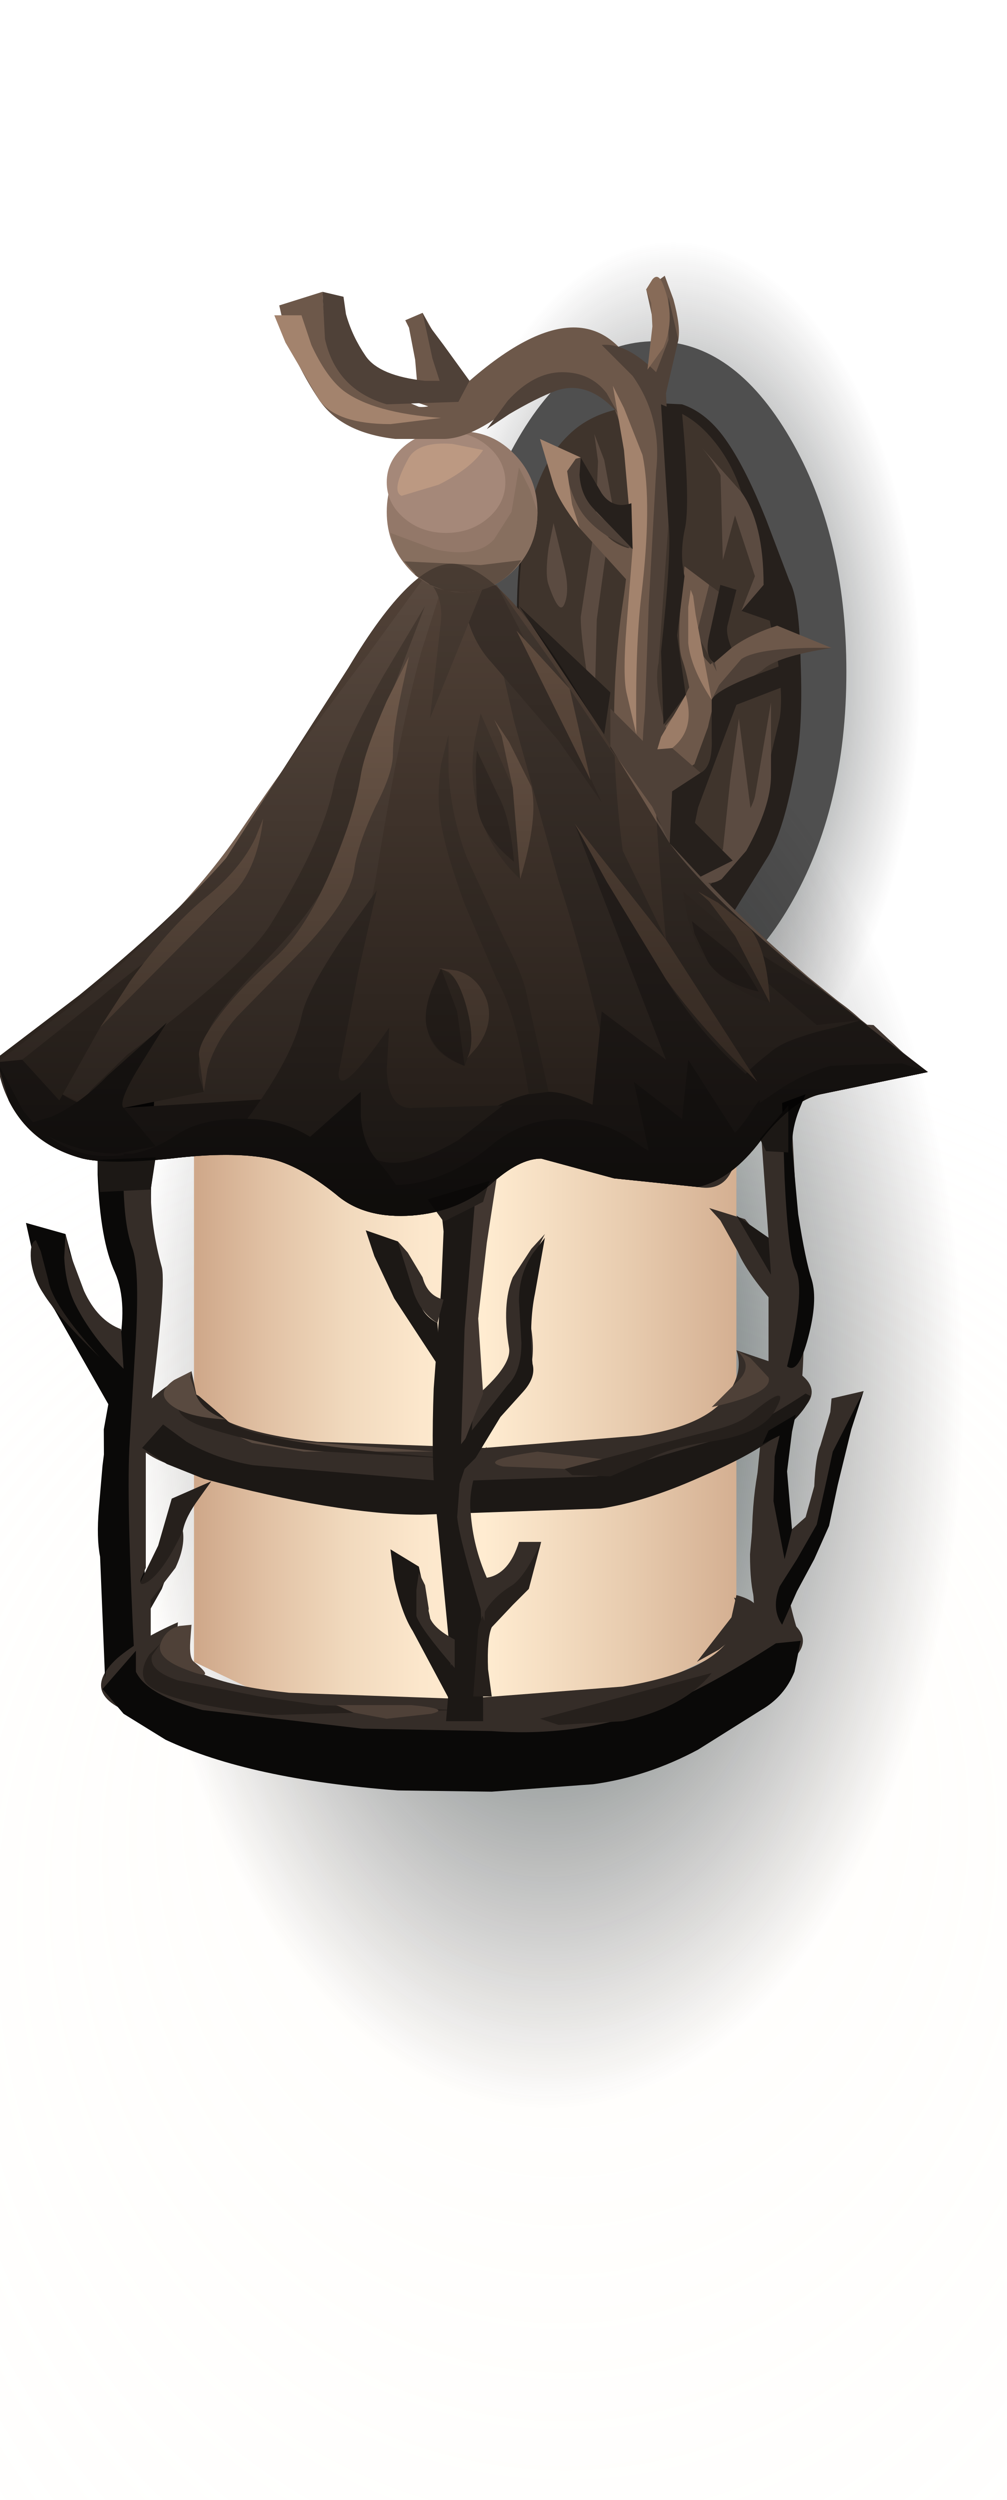 <?xml version="1.0" encoding="UTF-8" standalone="no"?>
<svg xmlns:xlink="http://www.w3.org/1999/xlink" height="101.1px" width="40.75px" xmlns="http://www.w3.org/2000/svg">
  <g transform="matrix(1.0, 0.0, 0.0, 1.0, 0.0, 0.0)">
    <use height="126.2" transform="matrix(1.0, 0.0, 0.0, 1.0, -33.0, 38.15)" width="112.9" xlink:href="#shape0"/>
    <use height="17.25" transform="matrix(0.0, 0.825, -1.268, 0.0, 38.221, 0.072)" width="66.45" xlink:href="#sprite0"/>
    <use height="12.95" transform="matrix(0.0, 1.016, -1.201, 0.0, 34.25, 13.8)" width="26.3" xlink:href="#sprite1"/>
    <use height="17.25" transform="matrix(0.0, 1.357, -2.142, 0.0, 40.664, 11.001)" width="66.45" xlink:href="#sprite0"/>
    <use height="61.3" transform="matrix(1.0, 0.0, 0.0, 1.0, -0.15, 11.15)" width="37.7" xlink:href="#shape3"/>
    <use height="0.0" id="price_tag_pt" transform="matrix(1.0, 0.0, 0.0, 1.0, 21.45, 80.45)" width="0.0" xlink:href="#sprite2"/>
  </g>
  <defs>
    <g id="shape0" transform="matrix(1.0, 0.0, 0.0, 1.0, 33.0, -38.15)">
      <path d="M23.45 38.15 Q46.85 38.15 63.4 56.65 79.9 75.1 79.9 101.25 79.9 127.4 63.4 145.85 46.85 164.35 23.45 164.35 0.1 164.35 -16.45 145.85 -33.0 127.4 -33.0 101.25 -33.0 75.1 -16.45 56.65 0.1 38.15 23.45 38.15" fill="url(#gradient0)" fill-rule="evenodd" stroke="none"/>
    </g>
    <radialGradient cx="0" cy="0" fx="505.6" fy="0" gradientTransform="matrix(-0.002, -0.077, -0.069, 0.002, 23.45, 101.25)" gradientUnits="userSpaceOnUse" id="gradient0" r="819.2" spreadMethod="pad">
      <stop offset="0.012" stop-color="#fff8ed" stop-opacity="0.176"/>
      <stop offset="0.882" stop-color="#fff6e8" stop-opacity="0.0"/>
    </radialGradient>
    <g id="sprite0" transform="matrix(1.0, 0.0, 0.0, 1.0, -6.45, 0.45)">
      <use height="17.25" transform="matrix(1.0, 0.0, 0.0, 1.0, 6.45, -0.45)" width="66.45" xlink:href="#shape1"/>
    </g>
    <g id="shape1" transform="matrix(1.0, 0.0, 0.0, 1.0, -6.45, 0.45)">
      <path d="M63.2 14.3 Q53.45 16.8 39.7 16.8 25.9 16.8 16.2 14.3 6.45 11.8 6.45 8.2 6.45 4.7 16.2 2.1 25.9 -0.45 39.7 -0.45 53.5 -0.45 63.2 2.1 72.9 4.7 72.9 8.2 72.9 11.8 63.2 14.3" fill="url(#gradient1)" fill-rule="evenodd" stroke="none"/>
    </g>
    <radialGradient cx="0" cy="0" gradientTransform="matrix(0.03, 0.0, 0.0, -0.011, 39.7, 8.2)" gradientUnits="userSpaceOnUse" id="gradient1" r="819.2" spreadMethod="pad">
      <stop offset="0.0" stop-color="#001f20" stop-opacity="0.851"/>
      <stop offset="0.875" stop-color="#231f20" stop-opacity="0.0"/>
    </radialGradient>
    <g id="sprite1" transform="matrix(1.0, 0.0, 0.0, 1.0, 0.0, 0.0)">
      <use height="12.95" transform="matrix(1.0, 0.0, 0.0, 1.0, 0.0, 0.0)" width="26.3" xlink:href="#shape2"/>
    </g>
    <g id="shape2" transform="matrix(1.0, 0.0, 0.0, 1.0, 0.0, 0.0)">
      <path d="M26.3 6.45 Q26.3 9.15 22.45 11.05 18.6 12.95 13.15 12.95 7.7 12.95 3.85 11.05 0.0 9.15 0.0 6.45 0.0 3.8 3.85 1.9 7.7 0.0 13.15 0.0 18.6 0.0 22.45 1.9 26.3 3.8 26.3 6.45" fill="#4f4f4f" fill-rule="evenodd" stroke="none"/>
    </g>
    <g id="shape3" transform="matrix(1.0, 0.0, 0.0, 1.0, 0.15, -11.15)">
      <path d="M27.6 16.35 Q28.65 16.7 29.45 17.9 30.2 19.0 31.0 21.0 L31.95 23.5 Q32.35 24.2 32.4 26.8 32.5 29.4 32.2 30.9 31.75 33.5 31.1 34.6 L29.55 37.1 Q28.05 38.95 26.15 38.75 24.4 38.55 23.1 37.0 21.9 35.6 21.65 34.05 21.25 31.5 21.0 27.7 20.75 23.0 21.25 21.6 22.2 19.05 23.6 17.85 24.6 16.95 26.55 16.3 L27.6 16.35" fill="#26201c" fill-rule="evenodd" stroke="none"/>
      <path d="M23.0 17.6 Q24.1 16.5 26.1 16.4 27.5 16.35 28.6 17.5 29.55 18.5 30.0 19.9 L30.9 23.65 30.0 24.7 31.15 25.1 31.45 26.55 Q31.7 28.2 31.55 29.05 L30.85 32.0 Q30.3 34.05 29.65 34.8 L28.4 36.15 Q27.85 36.55 26.95 36.55 26.15 36.55 25.95 35.9 L25.85 35.25 24.8 36.25 23.05 34.7 Q22.0 33.6 21.6 32.4 21.15 31.2 21.15 29.15 L21.0 25.15 Q20.95 22.75 21.4 20.75 21.9 18.65 23.0 17.6" fill="#3f342c" fill-rule="evenodd" stroke="none"/>
      <path d="M24.05 17.55 L24.45 18.6 24.8 20.5 24.5 22.5 24.15 25.05 24.05 28.95 Q23.5 26.0 23.5 24.95 L24.1 21.05 24.2 18.65 24.05 17.55" fill="#5b4b41" fill-rule="evenodd" stroke="none"/>
      <path d="M22.4 21.15 L22.85 23.0 Q23.05 23.9 22.85 24.4 22.65 24.95 22.2 23.65 22.05 23.25 22.2 22.15 L22.4 21.15" fill="#5b4b41" fill-rule="evenodd" stroke="none"/>
      <path d="M29.15 18.95 L30.0 19.9 29.25 22.65 29.15 18.95" fill="#5b4b41" fill-rule="evenodd" stroke="none"/>
      <path d="M30.45 33.3 L29.25 34.4 29.55 31.55 29.9 29.05 30.45 33.3" fill="#5b4b41" fill-rule="evenodd" stroke="none"/>
      <path d="M29.8 45.9 L29.8 66.55 27.05 67.85 Q23.45 69.2 19.15 69.6 14.85 70.0 10.9 68.65 L7.85 67.2 7.85 45.9 29.8 45.9" fill="url(#gradient2)" fill-rule="evenodd" stroke="none"/>
      <path d="M3.2 40.25 Q6.95 37.2 9.15 34.7 L14.1 27.0 Q16.7 22.65 18.4 22.8 20.2 23.0 23.0 27.4 L27.1 34.1 Q29.45 37.3 37.55 43.35 L33.2 44.25 Q32.05 44.5 30.8 46.1 29.6 47.7 28.25 48.0 L24.85 47.65 21.9 46.85 Q21.0 46.85 19.85 47.9 18.55 49.0 16.7 49.15 14.75 49.3 13.6 48.3 12.1 47.1 10.9 46.85 9.4 46.55 6.9 46.85 4.45 47.1 3.35 46.85 1.25 46.3 0.35 44.5 L-0.15 42.8 3.2 40.25" fill="#6d584a" fill-rule="evenodd" stroke="none"/>
      <path d="M20.0 25.7 L20.1 23.65 22.35 26.8 26.5 33.0 Q28.1 35.55 32.7 39.5 L36.95 42.95 Q35.55 43.2 33.85 43.8 30.45 44.95 28.9 46.65 27.85 47.85 26.4 47.0 L25.2 45.9 Q23.95 39.65 22.6 35.6 L20.8 29.15 20.0 25.7" fill="#594a40" fill-rule="evenodd" stroke="none"/>
      <path d="M9.8 33.5 Q11.9 30.4 14.9 26.45 L17.2 23.3 17.95 23.55 18.7 23.95 17.75 24.15 17.05 26.35 Q16.15 29.65 15.25 35.25 14.55 39.5 11.55 44.4 L8.4 44.9 3.3 44.6 0.6 43.35 -0.1 42.95 3.45 40.25 Q7.5 36.9 9.8 33.5" fill="#776254" fill-rule="evenodd" stroke="none"/>
      <path d="M3.95 45.15 L6.25 44.2 6.15 46.6 Q6.05 49.25 6.2 50.35 6.4 51.65 6.2 54.0 L5.75 57.6 Q5.5 58.75 5.85 63.5 L6.25 68.05 4.25 67.85 4.2 57.8 4.75 54.75 Q5.2 52.7 4.65 51.45 4.05 50.15 3.95 47.5 L3.95 45.15" fill="#0a0908" fill-rule="evenodd" stroke="none"/>
      <path d="M32.2 48.3 L32.5 53.0 Q32.6 55.95 32.2 57.2 31.8 58.45 31.75 60.35 L31.75 63.05 Q31.75 64.35 32.4 66.35 L30.65 66.55 Q30.2 62.0 30.65 59.6 L31.1 55.0 31.1 50.05 30.65 43.75 31.95 43.75 32.2 48.3" fill="#352d28" fill-rule="evenodd" stroke="none"/>
      <path d="M23.9 60.7 L17.2 60.9 Q13.0 60.9 7.4 59.4 4.45 58.55 5.8 56.9 6.5 56.1 7.75 55.45 L8.0 56.65 Q9.05 57.9 12.85 58.3 L19.6 58.55 25.9 58.05 Q28.95 57.6 29.65 56.05 30.05 55.3 29.8 54.6 L32.15 55.4 Q33.95 56.5 31.1 57.85 L27.95 59.35 Q25.5 60.4 23.9 60.7" fill="#352d28" fill-rule="evenodd" stroke="none"/>
      <path d="M16.2 71.05 Q11.65 71.05 6.05 69.5 2.95 68.7 4.75 67.05 5.7 66.25 7.2 65.6 L7.1 66.8 Q7.75 68.05 11.7 68.45 L18.7 68.7 25.2 68.2 Q28.85 67.6 29.65 66.05 30.05 65.25 29.7 64.6 L31.9 65.5 Q33.55 66.65 30.6 68.0 25.25 70.5 23.15 70.8 L16.2 71.05" fill="#352d28" fill-rule="evenodd" stroke="none"/>
      <path d="M21.75 20.7 Q21.75 22.05 20.85 23.0 19.95 23.95 18.7 23.95 17.45 23.95 16.55 23.0 15.65 22.05 15.65 20.7 15.65 19.35 16.55 18.4 17.45 17.45 18.7 17.45 19.95 17.45 20.85 18.4 21.75 19.35 21.75 20.7" fill="#937869" fill-rule="evenodd" stroke="none"/>
      <path d="M20.45 19.5 Q20.45 20.35 19.75 20.95 19.05 21.55 18.05 21.55 17.05 21.55 16.35 20.95 15.65 20.35 15.65 19.5 15.65 18.65 16.35 18.05 17.05 17.45 18.05 17.45 19.05 17.45 19.75 18.05 20.45 18.65 20.45 19.5" fill="#a58879" fill-rule="evenodd" stroke="none"/>
      <path d="M5.25 54.8 L5.8 54.8 4.45 56.9 2.2 52.95 Q1.75 52.3 1.35 50.8 L1.05 49.45 2.65 49.9 3.5 53.05 Q3.65 53.95 5.25 54.8" fill="#0a0908" fill-rule="evenodd" stroke="none"/>
      <path d="M21.55 50.9 Q21.1 52.1 21.3 52.8 21.95 55.25 21.0 56.1 L19.65 57.9 18.85 59.15 18.4 57.15 Q20.75 55.4 20.6 54.5 20.3 52.75 20.75 51.65 L21.5 50.5 22.05 49.9 21.55 50.9" fill="#352d28" fill-rule="evenodd" stroke="none"/>
      <path d="M18.25 67.25 L18.25 68.85 16.7 65.95 Q16.25 65.25 15.95 63.85 L15.8 62.65 16.95 63.35 17.4 65.4 Q17.4 65.95 18.25 67.25" fill="#1c1815" fill-rule="evenodd" stroke="none"/>
      <path d="M18.7 64.95 L18.9 64.45 Q19.15 63.9 19.7 63.8 20.6 63.65 21.0 62.35 L21.9 62.35 Q21.15 64.25 20.45 64.5 20.0 64.7 19.6 65.8 L19.3 66.85 18.7 64.95" fill="#352d28" fill-rule="evenodd" stroke="none"/>
      <path d="M5.5 64.35 L6.4 62.5 6.95 60.6 8.55 59.9 8.05 60.6 Q7.5 61.35 7.4 61.9 L6.55 64.25 5.5 66.1 5.5 64.35" fill="#26201c" fill-rule="evenodd" stroke="none"/>
      <path d="M31.75 51.75 L31.9 53.35 Q30.3 51.65 29.85 50.6 L29.15 49.35 28.7 48.85 30.15 49.3 30.6 49.85 31.0 50.75 Q31.0 51.2 31.75 51.75" fill="#352d28" fill-rule="evenodd" stroke="none"/>
      <path d="M32.95 60.1 Q33.0 58.9 33.2 58.45 L33.6 57.1 33.65 56.55 34.95 56.25 34.35 57.5 Q33.75 58.9 33.75 59.6 33.75 61.35 33.05 62.5 L31.15 65.4 31.3 62.5 32.6 61.35 32.95 60.1" fill="#352d28" fill-rule="evenodd" stroke="none"/>
      <path d="M21.05 16.15 Q19.25 17.7 18.0 17.75 L16.0 17.75 Q13.8 17.5 12.9 16.15 12.0 14.8 11.55 13.45 L11.3 12.35 13.05 11.8 13.15 13.3 Q13.5 14.95 14.8 15.55 L16.95 16.45 Q17.75 16.55 19.0 15.4 24.45 10.65 26.3 16.35 27.4 19.45 26.65 24.7 26.1 29.15 26.95 38.0 L25.2 34.4 Q24.5 29.05 25.2 24.4 25.65 21.5 25.4 18.85 25.1 16.3 24.35 15.9 22.45 14.95 21.05 16.15" fill="#6d584a" fill-rule="evenodd" stroke="none"/>
      <path d="M16.95 16.3 L16.8 14.55 16.55 13.25 16.4 12.95 17.1 12.65 17.55 13.45 18.0 14.95 Q18.0 16.0 18.55 16.85 L16.95 16.3" fill="#6d584a" fill-rule="evenodd" stroke="none"/>
      <path d="M25.6 22.2 L25.95 24.1 23.45 21.35 22.05 18.3 22.8 18.45 24.1 21.05 Q24.65 22.05 25.6 22.2" fill="#6d584a" fill-rule="evenodd" stroke="none"/>
      <path d="M26.35 30.0 Q27.6 28.65 27.75 28.1 27.95 27.4 29.6 26.2 30.35 25.65 31.45 25.3 L33.65 26.2 31.9 26.35 Q30.0 26.65 29.45 27.35 28.95 27.95 28.65 29.4 L28.1 30.9 Q27.75 31.1 27.1 32.05 L26.5 33.0 26.35 30.0" fill="#6d584a" fill-rule="evenodd" stroke="none"/>
      <path d="M29.0 27.15 L28.1 29.45 Q27.95 27.65 27.6 26.65 27.4 26.05 27.55 24.4 L27.7 22.9 28.7 23.65 28.2 25.6 Q28.1 26.05 28.55 26.65 L29.0 27.15" fill="#6d584a" fill-rule="evenodd" stroke="none"/>
      <path d="M27.0 15.0 Q26.65 15.75 26.75 16.35 L26.6 18.95 25.75 15.9 26.6 13.75 26.15 11.7 26.9 11.15 27.25 12.1 Q27.55 13.2 27.45 13.75 L27.0 15.0" fill="#6d584a" fill-rule="evenodd" stroke="none"/>
      <path d="M32.2 42.0 L34.85 41.25 37.55 43.35 33.2 44.25 Q32.05 44.5 30.8 46.1 29.6 47.7 28.25 48.0 L24.85 47.65 21.9 46.85 Q21.0 46.85 19.85 47.9 18.55 49.0 16.7 49.15 14.75 49.3 13.6 48.3 12.1 47.1 10.9 46.85 9.4 46.55 6.9 46.85 4.45 47.1 3.35 46.85 1.45 46.35 0.55 44.85 0.0 43.95 -0.1 42.95 L0.9 42.85 2.15 44.0 Q3.65 45.1 5.0 44.8 L11.55 44.4 13.25 46.05 Q14.3 47.3 16.1 46.75 17.5 46.35 19.4 45.15 20.9 44.15 22.2 44.15 23.1 44.15 24.8 45.1 L27.6 45.25 Q28.95 44.7 30.05 43.55 31.15 42.4 32.2 42.0" fill="#423731" fill-rule="evenodd" stroke="none"/>
      <path d="M23.25 33.3 L26.95 39.6 Q28.7 42.45 31.4 44.4 L30.75 45.25 Q29.7 46.15 27.95 46.55 L24.85 46.25 23.9 45.45 24.35 40.9 26.95 42.85 23.25 33.3" fill="#423731" fill-rule="evenodd" stroke="none"/>
      <path d="M19.45 28.85 L20.75 31.85 Q21.2 33.2 21.05 35.55 19.75 34.35 19.3 32.55 19.0 31.4 19.2 30.0 L19.45 28.85" fill="#604f43" fill-rule="evenodd" stroke="none"/>
      <path d="M17.2 24.5 L15.45 29.05 14.6 32.05 13.25 35.6 Q12.55 37.0 10.7 38.9 8.9 40.75 8.5 41.55 7.95 42.65 8.05 43.5 L8.25 44.15 5.0 44.8 3.6 44.85 3.3 44.6 3.7 44.05 5.15 42.65 Q9.95 39.05 11.0 37.3 13.05 34.0 13.5 31.8 13.75 30.45 15.5 27.35 L17.2 24.5" fill="#604f43" fill-rule="evenodd" stroke="none"/>
      <path d="M14.5 39.3 L13.7 43.4 Q13.7 44.5 15.75 41.55 L15.65 43.25 Q15.7 44.9 16.75 44.8 L20.35 44.7 18.55 46.1 Q16.45 47.35 15.25 46.9 L11.9 45.8 10.0 45.25 Q11.85 42.75 12.2 41.1 12.4 40.1 13.85 37.95 L15.25 36.0 14.5 39.3" fill="#594a40" fill-rule="evenodd" stroke="none"/>
      <path d="M17.85 39.15 L18.5 39.6 Q19.2 40.2 19.25 40.8 19.35 41.75 18.8 43.1 17.5 42.65 17.3 41.65 17.2 41.05 17.5 40.05 L17.85 39.15" fill="#604f43" fill-rule="evenodd" stroke="none"/>
      <path d="M18.7 23.95 L20.1 23.65 22.2 27.75 24.35 32.45 22.6 29.95 19.9 26.8 Q19.2 26.05 18.9 24.95 L18.7 23.95" fill="#4f4138" fill-rule="evenodd" stroke="none"/>
      <path d="M17.2 23.3 L19.55 23.75 17.4 29.05 17.85 25.05 Q17.9 24.3 17.55 23.75 L17.2 23.3" fill="#604f43" fill-rule="evenodd" stroke="none"/>
      <path d="M18.15 29.7 L18.15 31.2 Q18.25 33.0 18.9 34.7 L20.4 37.95 Q21.15 39.4 21.3 40.15 L22.2 44.15 21.4 44.25 Q20.9 41.0 20.1 39.6 L18.8 36.55 Q18.05 34.5 17.85 33.3 17.65 32.25 17.85 30.9 L18.15 29.7" fill="#604f43" fill-rule="evenodd" stroke="none"/>
      <path d="M32.7 39.8 Q33.9 40.35 34.85 41.25 L33.05 41.45 30.65 39.4 28.8 37.45 27.6 36.35 29.7 37.9 32.7 39.8" fill="#4c3f37" fill-rule="evenodd" stroke="none"/>
      <path d="M6.85 38.65 Q4.5 40.85 4.05 41.55 L2.4 44.5 0.9 42.85 4.05 40.35 Q5.0 39.5 9.05 36.55 L6.85 38.65" fill="#604f43" fill-rule="evenodd" stroke="none"/>
      <path d="M21.45 19.8 L21.75 20.7 Q21.75 22.05 20.85 23.0 19.95 23.95 18.7 23.95 17.65 23.95 16.85 23.3 16.05 22.6 15.8 21.55 L17.55 22.2 Q19.3 22.6 20.0 21.8 L20.7 20.7 21.0 18.9 21.45 19.8" fill="#876f5f" fill-rule="evenodd" stroke="none"/>
      <path d="M19.55 18.2 Q19.05 18.95 17.75 19.6 L16.25 20.05 Q15.8 19.85 16.55 18.5 16.95 17.85 18.3 17.95 L19.55 18.2" fill="#bc9982" fill-rule="evenodd" stroke="none"/>
      <path d="M33.05 43.1 L36.5 43.0 37.55 43.35 33.2 44.25 Q32.05 44.5 30.8 46.1 29.6 47.7 28.25 48.0 L24.85 47.65 21.9 46.85 Q21.0 46.85 19.85 47.9 18.55 49.0 16.7 49.15 14.75 49.3 13.6 48.3 12.1 47.1 10.9 46.85 9.4 46.55 6.9 46.85 4.45 47.1 3.35 46.85 1.5 46.35 0.55 44.85 0.0 43.9 -0.1 42.95 L0.9 44.85 Q2.3 46.75 4.35 46.75 5.85 46.75 7.05 45.95 8.15 45.15 10.25 45.25 12.15 45.35 13.65 46.85 14.95 48.2 16.75 47.85 18.4 47.55 19.9 46.3 21.15 45.25 22.85 45.25 24.45 45.25 25.8 46.25 26.95 47.1 28.25 46.75 29.45 46.45 30.4 44.95 31.35 43.45 33.05 43.1" fill="#352d28" fill-rule="evenodd" stroke="none"/>
      <path d="M26.3 46.75 L25.65 43.75 27.6 45.25 27.85 42.85 29.8 45.9 29.7 47.1 Q29.35 48.2 28.25 48.0 27.2 47.8 26.65 47.25 L26.3 46.75" fill="#352d28" fill-rule="evenodd" stroke="none"/>
      <path d="M19.3 30.35 L20.15 32.15 Q20.65 33.05 20.8 34.85 19.45 33.75 19.3 32.55 L19.25 31.0 19.3 30.35" fill="#4f4138" fill-rule="evenodd" stroke="none"/>
      <path d="M12.4 46.1 L14.6 44.15 14.6 45.15 Q14.7 46.3 15.25 46.9 16.1 47.85 16.7 49.15 14.35 48.3 13.5 47.65 L12.6 46.65 12.4 46.1" fill="#352d28" fill-rule="evenodd" stroke="none"/>
      <path d="M1.1 45.45 L2.1 45.15 Q3.3 44.6 4.35 43.5 L6.75 41.35 5.75 42.95 Q4.75 44.55 5.0 44.8 L6.3 46.35 4.75 46.65 Q2.9 46.65 1.1 45.45" fill="#352d28" fill-rule="evenodd" stroke="none"/>
      <path d="M17.85 39.15 L18.5 40.9 18.8 43.1 Q17.6 42.65 17.3 41.65 17.1 41.05 17.45 40.05 L17.85 39.15" fill="#4f4138" fill-rule="evenodd" stroke="none"/>
      <path d="M20.0 29.1 L20.6 30.0 21.5 31.8 Q21.8 33.05 21.05 35.55 L20.75 31.85 20.3 29.75 20.0 29.1" fill="#9b7c67" fill-rule="evenodd" stroke="none"/>
      <path d="M27.65 36.05 L29.75 37.85 Q30.55 38.7 31.15 40.55 29.6 40.1 28.65 38.9 28.05 38.1 27.8 37.0 L27.65 36.05" fill="#56473d" fill-rule="evenodd" stroke="none"/>
      <path d="M28.0 37.25 L29.3 38.3 Q30.0 38.8 30.7 40.1 29.2 39.75 28.65 38.9 L28.1 37.75 28.0 37.25" fill="#443831" fill-rule="evenodd" stroke="none"/>
      <path d="M28.25 36.05 L29.05 36.5 30.35 37.55 Q31.05 38.4 31.15 40.55 L29.75 37.85 28.7 36.45 28.25 36.05" fill="#876b58" fill-rule="evenodd" stroke="none"/>
      <path d="M17.75 39.15 L18.5 39.25 Q19.35 39.5 19.7 40.45 20.0 41.4 19.3 42.35 L18.9 42.8 Q19.25 42.15 18.9 40.8 18.6 39.65 18.15 39.3 L17.75 39.15" fill="#9b7c67" fill-rule="evenodd" stroke="none"/>
      <path d="M23.25 33.3 L26.95 38.0 30.65 43.75 Q28.5 41.75 26.95 39.6 L24.55 35.65 23.25 33.3" fill="#876b58" fill-rule="evenodd" stroke="none"/>
      <path d="M8.85 41.1 Q9.7 39.95 11.1 38.75 12.4 37.6 13.5 34.95 14.35 32.9 14.6 31.35 14.75 30.4 15.65 28.35 L16.55 26.55 16.25 27.95 Q15.9 29.55 15.9 30.5 15.9 31.25 15.2 32.6 14.5 34.1 14.35 35.05 14.25 36.25 12.4 38.25 L9.6 41.1 Q8.75 42.05 8.4 43.2 L8.25 44.15 8.05 42.65 Q8.05 42.15 8.85 41.1" fill="#a3836d" fill-rule="evenodd" stroke="none"/>
      <path d="M10.65 33.1 Q10.4 35.25 9.3 36.25 L4.05 41.55 5.25 39.7 Q6.8 37.55 8.25 36.35 9.75 35.15 10.35 33.85 L10.65 33.1" fill="#a3836d" fill-rule="evenodd" stroke="none"/>
      <path d="M20.9 25.5 L23.05 27.85 23.9 31.55 20.9 25.5" fill="#876b58" fill-rule="evenodd" stroke="none"/>
      <path d="M14.0 12.7 Q14.25 13.6 14.8 14.4 15.35 15.2 17.2 15.4 L19.0 15.4 18.55 16.25 15.65 16.35 Q13.6 15.75 13.15 13.7 L13.05 11.8 13.9 12.0 14.0 12.7" fill="#4f4138" fill-rule="evenodd" stroke="none"/>
      <path d="M24.35 13.95 Q25.35 13.85 26.55 15.05 L27.05 13.75 27.05 12.0 27.45 13.75 26.95 15.9 27.05 17.95 27.05 21.15 26.65 26.8 Q26.4 27.85 27.2 30.25 L28.35 31.25 27.2 32.0 27.1 34.1 26.1 32.0 Q25.9 30.7 26.1 28.75 L26.25 24.5 26.55 19.05 Q26.8 16.9 25.6 15.2 L24.35 13.95" fill="#4f4138" fill-rule="evenodd" stroke="none"/>
      <path d="M28.8 28.3 L29.1 27.7 30.0 26.65 Q30.75 26.15 33.65 26.2 31.4 26.55 30.85 27.1 L29.65 27.9 28.8 28.3" fill="#4f4138" fill-rule="evenodd" stroke="none"/>
      <path d="M28.7 23.65 L29.25 24.05 28.7 25.7 29.0 27.15 28.2 25.6 28.7 23.65" fill="#4f4138" fill-rule="evenodd" stroke="none"/>
      <path d="M17.1 12.65 L17.35 13.15 17.95 13.95 19.0 15.4 17.95 15.9 17.5 14.5 17.1 12.65" fill="#4f4138" fill-rule="evenodd" stroke="none"/>
      <path d="M19.7 17.35 L20.55 16.2 Q21.6 15.05 22.75 15.05 23.9 15.05 24.55 15.9 L25.0 16.7 Q23.8 15.35 22.5 15.8 21.7 16.1 20.6 16.75 L19.7 17.35" fill="#4f4138" fill-rule="evenodd" stroke="none"/>
      <path d="M22.8 18.45 L23.5 18.5 23.65 19.35 24.05 20.6 Q24.35 21.15 25.55 21.45 L25.6 22.2 Q24.25 21.65 23.6 20.8 23.2 20.25 22.95 19.3 L22.8 18.45" fill="#4f4138" fill-rule="evenodd" stroke="none"/>
      <path d="M11.55 13.85 L11.1 12.75 12.2 12.75 12.6 13.95 Q13.2 15.25 13.9 15.8 15.1 16.7 17.85 16.9 L15.8 17.15 Q13.6 17.15 12.9 16.15 L11.55 13.85" fill="#a3836d" fill-rule="evenodd" stroke="none"/>
      <path d="M26.0 18.4 Q26.4 20.35 25.95 24.1 25.7 26.2 25.75 29.7 L25.35 28.0 Q25.2 27.3 25.35 25.35 L25.6 22.2 25.25 18.2 24.8 15.6 25.25 16.5 26.0 18.4" fill="#a3836d" fill-rule="evenodd" stroke="none"/>
      <path d="M26.65 30.6 L27.2 33.75 24.7 30.25 24.7 28.65 26.65 30.6" fill="#4f4138" fill-rule="evenodd" stroke="none"/>
      <path d="M27.95 23.85 L28.05 24.1 28.15 24.85 28.8 28.3 Q27.95 27.0 27.85 26.0 L27.85 24.55 27.95 23.85" fill="#9b7c67" fill-rule="evenodd" stroke="none"/>
      <path d="M5.0 46.65 L6.3 46.65 6.1 48.1 Q6.1 49.65 6.55 51.25 6.75 52.1 5.9 58.4 L5.9 63.4 5.7 63.85 Q5.6 64.2 6.0 63.95 6.65 63.5 7.4 61.9 7.5 62.55 7.1 63.4 L6.1 64.7 6.1 66.2 5.45 67.3 Q5.1 60.45 5.25 58.3 L5.5 54.05 Q5.65 51.25 5.35 50.45 5.05 49.65 5.0 48.05 L5.0 46.65" fill="#352d28" fill-rule="evenodd" stroke="none"/>
      <path d="M2.65 49.9 L2.8 50.6 3.4 52.2 Q3.95 53.4 4.9 53.75 L5.0 55.35 Q3.7 54.05 3.05 52.75 2.65 51.95 2.6 50.85 L2.65 49.9" fill="#352d28" fill-rule="evenodd" stroke="none"/>
      <path d="M32.6 56.35 L32.8 56.45 Q32.6 57.15 31.3 58.15 30.3 58.9 28.3 59.75 26.05 60.75 24.3 61.0 L17.05 61.25 Q13.65 61.25 8.25 59.8 L6.75 59.2 5.75 58.55 6.6 57.6 7.55 58.3 Q8.75 59.0 10.25 59.25 L18.05 59.9 24.15 59.7 26.65 58.9 28.7 58.3 Q30.0 58.05 32.6 56.35" fill="#1c1815" fill-rule="evenodd" stroke="none"/>
      <path d="M24.8 59.05 L25.2 58.95 22.85 59.4 20.35 59.3 Q19.3 59.05 21.75 58.7 L24.8 59.05" fill="#4f4138" fill-rule="evenodd" stroke="none"/>
      <path d="M12.3 58.3 L17.6 58.7 12.3 58.7 10.2 58.35 9.35 57.95 10.4 58.05 12.3 58.3" fill="#594a40" fill-rule="evenodd" stroke="none"/>
      <path d="M24.7 59.7 L23.15 59.65 22.85 59.4 26.65 58.4 28.8 57.85 Q29.85 57.6 30.35 57.2 32.1 55.75 31.35 57.05 30.8 58.0 28.7 58.3 26.95 58.55 26.1 59.1 L24.7 59.7" fill="#26201c" fill-rule="evenodd" stroke="none"/>
      <path d="M19.45 59.05 L13.15 58.7 Q11.0 58.55 8.4 57.75 7.1 57.35 7.2 56.75 L7.6 56.2 8.05 56.45 9.15 57.4 Q10.0 58.4 19.45 59.05" fill="#26201c" fill-rule="evenodd" stroke="none"/>
      <path d="M14.65 69.9 L19.9 70.0 Q23.25 70.25 26.3 69.15 28.3 68.45 31.4 66.45 L32.4 66.35 32.15 67.6 Q31.75 68.6 30.8 69.15 L28.25 70.75 Q26.2 71.85 24.0 72.15 L19.9 72.45 16.1 72.4 Q10.1 71.95 6.7 70.35 L5.0 69.3 4.15 68.3 5.5 66.75 5.5 67.6 Q5.95 68.55 8.2 69.15 L14.65 69.9" fill="#0a0908" fill-rule="evenodd" stroke="none"/>
      <path d="M18.55 69.15 L11.0 69.35 Q6.25 68.8 5.85 67.95 5.65 67.5 6.05 66.9 L6.5 66.45 6.15 66.95 Q6.0 67.55 7.2 67.95 L10.5 68.6 12.95 68.95 18.55 69.15" fill="#26201c" fill-rule="evenodd" stroke="none"/>
      <path d="M28.8 67.65 Q27.7 69.05 25.2 69.6 L22.6 69.75 21.85 69.5 28.8 67.65" fill="#26201c" fill-rule="evenodd" stroke="none"/>
      <path d="M13.6 68.95 L16.65 68.95 Q18.3 69.1 17.45 69.3 L15.65 69.5 14.3 69.25 13.6 68.95" fill="#4f4138" fill-rule="evenodd" stroke="none"/>
      <path d="M31.65 44.6 L32.6 44.25 32.35 44.85 Q32.05 45.6 32.05 46.35 L32.3 49.1 Q32.6 51.0 32.85 51.75 33.1 52.6 32.7 54.1 32.3 55.6 31.85 55.25 32.6 52.2 32.2 51.35 31.9 50.8 31.75 47.65 L31.65 44.6" fill="#0a0908" fill-rule="evenodd" stroke="none"/>
      <path d="M31.2 51.55 L29.8 49.15 31.1 50.05 31.2 51.55" fill="#1c1815" fill-rule="evenodd" stroke="none"/>
      <path d="M32.05 61.85 L31.75 63.05 31.3 60.7 31.35 58.9 31.55 58.05 30.85 58.4 31.1 57.85 32.2 57.2 32.05 57.9 31.85 59.5 32.05 61.85" fill="#0a0908" fill-rule="evenodd" stroke="none"/>
      <path d="M34.95 56.25 L34.45 57.8 33.9 60.05 33.55 61.7 32.95 63.05 32.25 64.35 31.85 65.25 31.65 65.7 Q31.2 65.05 31.55 64.15 L32.25 63.05 33.05 61.65 33.45 59.85 33.7 58.7 34.95 56.25" fill="#0a0908" fill-rule="evenodd" stroke="none"/>
      <path d="M29.8 64.5 Q31.1 64.85 30.45 65.6 L29.1 66.7 28.2 67.2 29.6 65.4 29.8 64.5" fill="#352d28" fill-rule="evenodd" stroke="none"/>
      <path d="M7.75 65.7 L7.7 66.35 Q7.65 67.05 7.85 67.2 8.9 68.05 7.5 67.5 6.3 67.05 6.5 66.45 6.7 65.9 7.25 65.75 L7.75 65.7" fill="#4f4138" fill-rule="evenodd" stroke="none"/>
      <path d="M29.8 54.6 L30.35 54.9 31.1 55.7 Q31.3 56.35 28.8 56.9 L29.8 55.9 Q30.55 55.25 29.8 54.6" fill="#4f4138" fill-rule="evenodd" stroke="none"/>
      <path d="M7.75 55.45 L7.7 55.7 7.95 56.45 Q8.25 57.1 9.15 57.4 7.3 57.3 6.75 56.65 6.4 56.25 7.05 55.8 L7.75 55.45" fill="#594a40" fill-rule="evenodd" stroke="none"/>
      <path d="M17.85 48.85 L19.8 47.75 19.35 53.3 19.1 57.75 Q18.9 61.4 19.15 62.4 19.55 64.0 19.55 69.6 L18.05 69.6 18.25 67.25 17.6 60.5 Q17.45 58.9 17.55 56.15 L17.85 52.15 17.95 49.8 17.85 48.85" fill="#1c1815" fill-rule="evenodd" stroke="none"/>
      <path d="M17.7 53.5 L17.85 55.4 15.95 52.5 15.15 50.8 14.8 49.75 16.1 50.2 16.55 51.0 16.95 52.35 Q16.95 53.1 17.7 53.5" fill="#1c1815" fill-rule="evenodd" stroke="none"/>
      <path d="M19.25 48.2 L20.1 47.65 19.7 50.25 19.35 53.3 19.55 56.35 18.65 58.65 18.8 53.75 19.25 48.2" fill="#423731" fill-rule="evenodd" stroke="none"/>
      <path d="M22.05 50.05 L21.65 52.3 Q21.4 53.5 21.55 55.15 21.7 55.7 21.15 56.3 L20.25 57.3 18.55 60.1 18.5 58.6 20.55 56.0 Q21.1 55.45 21.1 54.3 L21.0 52.6 Q21.0 51.55 21.55 50.7 L22.05 50.05" fill="#1c1815" fill-rule="evenodd" stroke="none"/>
      <path d="M16.1 50.2 L16.5 50.65 17.1 51.65 Q17.3 52.4 17.95 52.55 L17.7 53.5 Q17.05 53.1 16.75 52.3 L16.1 50.2" fill="#352d28" fill-rule="evenodd" stroke="none"/>
      <path d="M20.65 64.15 Q21.2 63.85 21.9 62.35 L21.4 64.25 20.75 64.9 19.9 65.8 Q19.7 66.25 19.75 67.5 L19.9 68.6 19.15 68.6 19.35 65.9 Q19.55 64.85 20.65 64.15" fill="#26201c" fill-rule="evenodd" stroke="none"/>
      <path d="M16.95 63.6 L17.2 64.1 17.35 65.05 Q17.25 65.7 18.4 66.3 L18.4 67.45 Q17.05 65.9 16.85 65.35 L16.85 64.3 16.95 63.6" fill="#352d28" fill-rule="evenodd" stroke="none"/>
      <path d="M17.95 49.4 L17.3 48.5 19.8 47.75 19.55 48.6 17.95 49.4" fill="#26201c" fill-rule="evenodd" stroke="none"/>
      <path d="M18.8 59.4 L19.7 58.5 19.3 59.35 Q18.95 60.4 19.05 61.2 19.15 62.55 19.7 63.8 L19.6 65.55 Q18.6 62.3 18.5 61.35 L18.6 60.0 18.8 59.4" fill="#352d28" fill-rule="evenodd" stroke="none"/>
      <path d="M31.0 46.55 L30.75 46.05 31.9 44.7 31.9 46.6 31.0 46.55" fill="#1c1815" fill-rule="evenodd" stroke="none"/>
      <path d="M3.95 46.9 L6.3 46.8 6.1 48.1 4.05 48.2 3.95 46.9" fill="#1c1815" fill-rule="evenodd" stroke="none"/>
      <path d="M4.45 56.9 L4.45 59.4 Q4.45 62.0 4.6 62.75 4.8 63.95 4.25 67.85 L4.05 62.95 Q3.9 62.2 4.0 61.0 L4.15 59.25 4.45 56.9" fill="#0a0908" fill-rule="evenodd" stroke="none"/>
      <path d="M30.65 59.55 L31.0 63.4 31.15 65.4 Q30.35 65.35 30.35 62.85 L30.65 59.55" fill="#352d28" fill-rule="evenodd" stroke="none"/>
      <path d="M1.45 50.15 L1.65 50.6 1.95 51.75 Q2.1 52.75 4.05 54.9 2.3 53.2 1.75 52.3 1.35 51.7 1.25 50.95 1.2 50.25 1.45 50.15" fill="#26201c" fill-rule="evenodd" stroke="none"/>
      <path d="M28.4 18.1 L30.0 19.9 Q30.9 21.15 30.9 23.65 L30.0 24.7 30.55 23.3 29.45 19.95 Q29.2 19.05 28.4 18.1" fill="#5b4b41" fill-rule="evenodd" stroke="none"/>
      <path d="M31.2 28.4 L31.2 31.35 Q31.2 32.6 30.2 34.4 L29.2 35.55 Q28.6 35.9 28.35 35.45 30.35 33.1 30.55 32.2 L31.2 28.4" fill="#5b4b41" fill-rule="evenodd" stroke="none"/>
      <path d="M28.8 28.3 Q28.95 27.95 30.3 27.4 L31.65 26.9 31.75 27.75 29.8 28.5 28.9 30.9 28.25 32.65 27.85 34.6 27.1 34.1 27.2 32.0 28.35 31.25 Q28.85 31.0 28.8 29.8 L28.8 28.3" fill="#26201c" fill-rule="evenodd" stroke="none"/>
      <path d="M27.4 25.7 L27.75 28.1 26.85 29.3 26.75 26.35 Q27.2 22.2 27.05 21.15 L26.75 16.35 27.6 16.7 Q27.95 20.5 27.7 21.45 27.5 22.45 27.7 23.3 L27.4 25.7" fill="#26201c" fill-rule="evenodd" stroke="none"/>
      <path d="M29.15 23.65 L29.8 23.85 29.45 25.25 Q29.35 25.6 29.6 26.2 L28.9 26.8 Q28.5 26.55 28.7 25.7 L29.15 23.65" fill="#26201c" fill-rule="evenodd" stroke="none"/>
      <path d="M23.5 18.5 L23.3 18.55 22.95 19.05 23.15 20.4 23.45 21.35 Q22.6 20.25 22.4 19.6 L21.85 17.75 23.5 18.5" fill="#a3836d" fill-rule="evenodd" stroke="none"/>
      <path d="M26.85 11.55 Q27.35 12.85 26.85 14.05 L26.2 14.95 26.4 13.2 26.35 12.25 26.15 11.7 26.4 11.3 Q26.65 11.0 26.85 11.55" fill="#876b58" fill-rule="evenodd" stroke="none"/>
      <path d="M27.75 28.1 Q28.15 29.5 27.2 30.25 L26.6 30.3 26.75 29.8 27.75 28.1" fill="#9b7c67" fill-rule="evenodd" stroke="none"/>
      <path d="M23.5 18.5 L24.35 19.95 Q24.8 20.6 25.55 20.35 L25.6 22.2 24.05 20.6 Q23.5 20.05 23.45 19.2 L23.5 18.5" fill="#26201c" fill-rule="evenodd" stroke="none"/>
      <path d="M24.45 29.7 L21.0 24.5 24.7 28.0 24.45 29.7" fill="#26201c" fill-rule="evenodd" stroke="none"/>
      <path d="M27.95 33.1 L29.65 34.8 28.35 35.45 27.1 34.1 27.95 33.1" fill="#26201c" fill-rule="evenodd" stroke="none"/>
      <path d="M19.45 22.85 L21.1 22.65 Q20.2 23.95 18.7 23.95 L18.05 23.9 17.4 23.65 17.35 23.6 16.8 23.25 16.8 23.2 16.4 22.75 16.35 22.7 19.45 22.85" fill="#604f43" fill-rule="evenodd" stroke="none"/>
      <path d="M30.65 43.75 L30.75 43.1 Q31.05 42.4 32.2 42.0 34.0 41.35 35.35 41.45 L36.95 42.95 33.6 43.1 Q32.55 43.4 31.55 44.05 L30.75 44.6 30.65 43.75" fill="#423731" fill-rule="evenodd" stroke="none"/>
      <path d="M3.2 40.25 Q6.95 37.2 9.15 34.7 L14.1 27.0 Q16.7 22.65 18.4 22.8 20.2 23.0 23.0 27.4 L27.1 34.1 Q29.45 37.3 37.55 43.35 L33.2 44.25 Q32.05 44.5 30.8 46.1 29.6 47.7 28.25 48.0 L24.85 47.65 21.9 46.85 Q21.0 46.85 19.85 47.9 18.55 49.0 16.7 49.15 14.75 49.3 13.6 48.3 12.1 47.1 10.9 46.85 9.4 46.55 6.9 46.85 4.45 47.1 3.35 46.85 1.25 46.3 0.35 44.5 L-0.15 42.8 3.2 40.25" fill="url(#gradient3)" fill-rule="evenodd" stroke="none"/>
    </g>
    <linearGradient gradientTransform="matrix(0.014, 0.0, 0.0, -0.014, 19.45, 57.8)" gradientUnits="userSpaceOnUse" id="gradient2" spreadMethod="pad" x1="-819.2" x2="819.2">
      <stop offset="0.0" stop-color="#cfa88a"/>
      <stop offset="0.122" stop-color="#e1c1a4"/>
      <stop offset="0.263" stop-color="#f1d9bd"/>
      <stop offset="0.396" stop-color="#fce7cc"/>
      <stop offset="0.506" stop-color="#ffecd1"/>
      <stop offset="0.757" stop-color="#e8ccaf"/>
      <stop offset="1.0" stop-color="#cfa88a"/>
    </linearGradient>
    <linearGradient gradientTransform="matrix(0.0, -0.029, -0.029, 0.0, 18.7, 33.4)" gradientUnits="userSpaceOnUse" id="gradient3" spreadMethod="pad" x1="-819.2" x2="819.2">
      <stop offset="0.004" stop-color="#000000"/>
      <stop offset="0.09" stop-color="#000000" stop-opacity="0.796"/>
      <stop offset="1.0" stop-color="#000000" stop-opacity="0.0"/>
    </linearGradient>
  </defs>
</svg>
